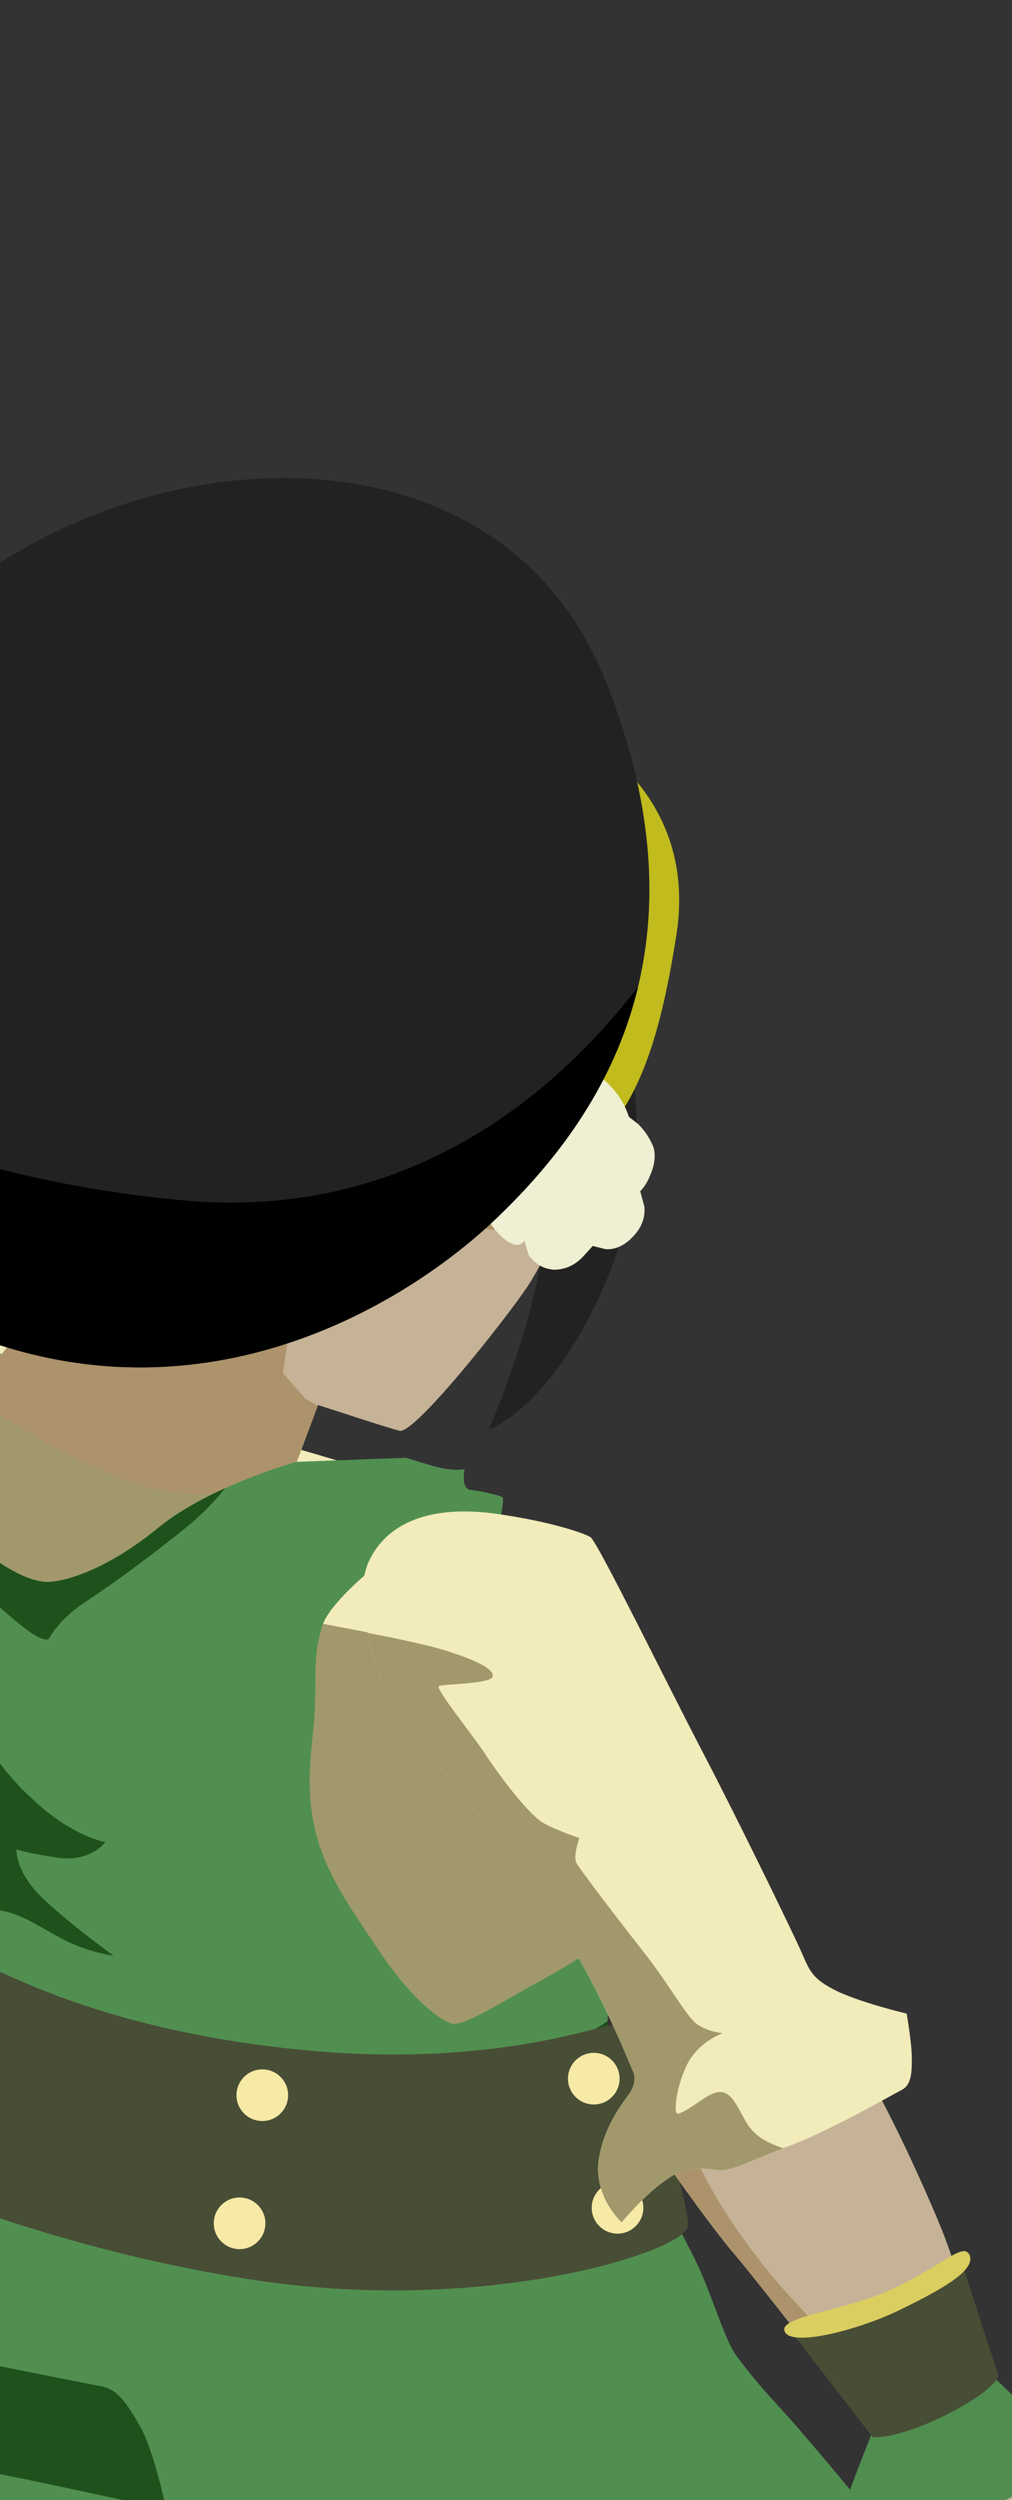 <?xml version="1.0" encoding="utf-8"?>
<!-- Generator: Adobe Illustrator 23.0.0, SVG Export Plug-In . SVG Version: 6.00 Build 0)  -->
<svg version="1.1" id="Layer_2" xmlns="http://www.w3.org/2000/svg" xmlns:xlink="http://www.w3.org/1999/xlink" x="0px" y="0px"
	 viewBox="0 0 98 242" style="enable-background:new 0 0 98 242;" xml:space="preserve">
<rect x="0" y="0" width="98" height="242" fill="#333333" stroke="none"/>
<style type="text/css">
	.st0{fill:#C5B297;}
	.st1{clip-path:url(#XMLID_6_);fill:#AD936B;}
	.st2{clip-path:url(#XMLID_11_);fill:#A1996B;}
	.st3{fill:#222222;}
	.st4{clip-path:url(#XMLID_12_);fill:#AD936B;}
	.st5{fill:#C1BB1D;}
	.st6{fill:#EFEFD3;}
	.st7{clip-path:url(#XMLID_13_);}
	.st8{clip-path:url(#XMLID_14_);fill:#1E511C;}
	.st9{fill:#484D35;}
	.st10{fill:#F6EAA6;}
	.st11{clip-path:url(#XMLID_15_);fill:#AD936B;}
	.st12{fill:#508E50;}
	.st13{fill:#DACE60;}
	.st14{clip-path:url(#XMLID_16_);fill:#A1996B;}
	.st15{clip-path:url(#XMLID_17_);fill:#AD936B;}
</style>
<polygon id="legs" class="st0" points="-43.4,269 -51.1,278.1 29.8,293.5 39,287.8 24,266.1 "/>
<g id="arm-l">
	<defs>
		<path id="XMLID_4_" d="M-44.9,150.4c0,0-5.3,2.3-13.5,7.2c-8.2,5-21.9,13.8-25.9,17c-5.7,4.6,16.1,3.1,16.1,3.1s1.8-1.7,8.9-4.1
			s16-5,20.1-7.2C-35,164.3-44.9,150.4-44.9,150.4z"/>
	</defs>
	<use xlink:href="#XMLID_4_"  style="overflow:visible;fill:#C6B397;"/>
	<clipPath id="XMLID_6_">
		<use xlink:href="#XMLID_4_"  style="overflow:visible;"/>
	</clipPath>
	<path id="shadow_4_" class="st1" d="M-89.6,188c0,0,8,1.8,9.7,2.2s2.1,0.5,2.2,0.5s0.5-1.4,0.5-1.4s2.1,2.2,3.5,3.7
		s1.6,1.8,1.6,1.8l3.3,1.5l-1.1,4.3l-22.9-5.7L-89.6,188z"/>
</g>
<g id="shirt">
	<defs>
		<path id="XMLID_3_" d="M-12.7,129.4c0,0-2.4-1-5.7,1.7c-3.3,2.8-12.2,9.6-15.3,11.9c-3.1,2.3-4.9,3.8-6.2,3.5s-3.5-0.7-3.5-0.7
			s-1.6,0.5-2.8,6.3s-0.3,8.7,1.7,11.7c2.1,3,3.1,2.7,5,4.2c2.4,1.9,7.1,2.7,7.1,2.7l1.2-4.6c0,0-0.9-0.9-0.5-1.4
			c0.3-0.5,3.7-1.7,3.7-1.7s-1-0.1-0.3-2.4c0.7-2.2,6-4.2,8.1-5.1c2.2-0.9,12.1-3.9,12.1-3.9L39,206.5l17.4-12.9l3.2-9.8l-13.2-38.4
			L27,139.7c0,0-33.1-15-33.3-14.8C-6.4,125.2-12.7,129.4-12.7,129.4z"/>
	</defs>
	<use xlink:href="#XMLID_3_"  style="overflow:visible;fill:#F2EBBA;"/>
	<clipPath id="XMLID_11_">
		<use xlink:href="#XMLID_3_"  style="overflow:visible;"/>
	</clipPath>
	<path id="shadow_3_" class="st2" d="M-18.2,143.7l-5.3-1.5c0,0-0.3-0.9,0.4-1.8c-2.2-0.2-5.2,1-9.7,3.9s-6.5,4.3-7.3,8.4
		c-0.4-0.4-0.4-1.5-0.4-1.5s-2.2-0.9-2.5,0.4c-0.3,1.4,0.7,2.9,1.2,4.5c0.5,1.7,0.5,2.5,0.5,2.5s-1.5,0.3-3.1-1.1s-3.2-3.8-3.2-3.8
		l-0.6,8.9l-0.6,9.4l22,3.4l81.5,28.7l5.8-16.2l-24.4-29.8l-8.3-1.6l-0.6-16.3L9,132.8l-19.1-3.8L-18.2,143.7z"/>
</g>
<g id="head_1_">
	<path class="st3" d="M61,102.5c0,0,2.6,10.5-2.6,22.2s-11.1,13.7-11.1,13.7s3.4-7.5,5-15.8s0.5-14.9,0.5-14.9L61,102.5z"/>
	<g id="face">
		<defs>
			<path id="XMLID_2_" d="M54.1,118.4c0,0-1,3-3,6.1c-2,3-10.5,13.8-12.3,14c-0.4,0-7-2.2-8-2.5l-2.1,5.6c0,0-4.4,3.9-12.2,2.8
				c-7.8-1.1-19.3-9.3-19.3-9.3l18.9-25.5l28.1-7.6l8.4,5.8L54.1,118.4z"/>
		</defs>
		<use xlink:href="#XMLID_2_"  style="overflow:visible;fill:#C6B397;"/>
		<clipPath id="XMLID_12_">
			<use xlink:href="#XMLID_2_"  style="overflow:visible;"/>
		</clipPath>
		<path id="shadow_2_" class="st4" d="M51.8,117.9c0,0-1.8,1.6-5.1,1c-3.3-0.6-5.1-1-5.1-1s0.7-1.7,0.9-2.4c-2,0.3-5.7,2.4-5.7,2.4
			l2.2-7l-5,4.7c0,0-3.4,2.4-4.5,6.1c-1.1,3.7-2.1,11.2-2.1,11.2l2.2,2.5c0,0,1.1,0.8,4.1,1.7c3,1,5.6,1.9,5.6,1.9l-2.5,2.9
			l-20.9,6.6l-25.1-16.1l28.7-18.1l24.8-14.5l11.5,6.6l0.6,10.7L51.8,117.9z"/>
	</g>
	<path class="st5" d="M49.8,67.8c0,0,18.4,5.4,15.7,22.7s-6.7,20.9-17.5,27.4S49.8,67.8,49.8,67.8z"/>
	<path class="st6" d="M55.3,105c-0.5-0.2-1.1-0.4-1.7-0.4c-0.7,0.1-1.2,0.3-1.3,0.8c-0.2,0.2-0.2,0.4-0.2,0.7
		c-0.3-0.1-0.7-0.1-1.1-0.1c-0.6,0.1-1.2,0.4-1.6,0.9c-0.3,0.4-0.5,0.9-0.5,1.5c0,0.4,0.1,0.7,0.2,0.9c-0.2-0.1-0.5-0.1-0.7-0.2
		c-0.5,0.1-0.8,0.5-1,1.2c-0.3,1.1-0.2,2.4,0.3,3.7l-0.7,1.6c-0.2,1.4,0.2,2.6,1,3.5c0.8,0.9,1.4,1.3,2,1.4c0.4,0,0.6-0.2,0.8-0.4
		l0.4,1.4c0.7,0.9,1.4,1.3,2.4,1.4c1.1,0,2-0.4,2.8-1.2l1-1.1l1.2,0.3c0.9,0.1,1.8-0.3,2.6-1.1c0.9-0.9,1.3-1.9,1.2-3l-0.4-1.5
		c0.4-0.4,0.7-0.9,0.9-1.4c0.5-1.1,0.6-2,0.4-2.8c-0.3-0.8-0.8-1.6-1.5-2.3l-0.9-0.7c-0.1-0.3-0.2-0.6-0.5-1.2
		c-0.4-0.8-1-1.5-1.7-2.2c-0.6-0.5-1.2-0.5-1.8,0c-0.4,0.2-0.7,0.4-0.9,0.7C55.9,105.4,55.7,105.2,55.3,105z"/>
	<g>
		<defs>
			<path id="XMLID_5_" d="M-8.2,61.1c-20.7,21.1-24.9,52.6,0.1,65.7s46.8,0.1,56.2-8.9s21.3-25.2,10.5-52.1S10.3,42.2-8.2,61.1z"/>
		</defs>
		<use xlink:href="#XMLID_5_"  style="overflow:visible;fill:#222222;"/>
		<clipPath id="XMLID_13_">
			<use xlink:href="#XMLID_5_"  style="overflow:visible;"/>
		</clipPath>
		<path class="st7" d="M67.9,85.8c0,0-15.3,33.5-50,30.4c-34.7-3.1-53-20.1-53-20.1l-5.1,29.9l102.4,28.2L67.9,85.8z"/>
	</g>
</g>
<g id="overalls">
	<defs>
		<path id="XMLID_9_" d="M-14.4,130.1c0,0-2.6,6.6-3.4,8.8c-0.9,2.3-1.6,4.2-1.1,4.8s3.6,5.4,6.7,10.8s5,9.8,6.2,16.9
			c1.3,7.1,0.9,8.3-0.1,13.1c-0.3,1.2-0.9,6.7-4.7,13c-1,1.7-3.5,10.7-4.6,12.5c-1.8,3-5,8.9-7.2,12.2c-2.5,3.8,0.7,6.3-2,9.9
			c-9.7,13-18.8,16.4-21.3,17.7c-2.5,1.3-2.6,3.4-4.6,5.6c-2,2.2-2.9,3.7-4.4,4.4c2.7,2.3,8.1,7.5,11.3,11c3.2,3.5,5.8,7.6,5.8,7.6
			l40,8c0,0,7.9-3.9,13.7-7.5s7.5-4.8,8.8-6.4c1.7,1.6,2.6,2.8,3.5,4.6c0.9,1.8,0.7,3.7,1.3,4.5c0.6,0.8,2,0.7,4.8,4.4
			c2.8,3.7,7.8,9.8,7.8,9.8l10,1.7c0,0,9.5-1.7,16.3-2.6s8.9-0.8,9.6-1.2c0.7-0.5,4.7-5.5,11.5-10.2c6.7-4.7,9.5-5.6,13-5.3
			c-1.5-6-8.6-18.3-8.6-18.3l-10.4-17.5c0,0-4.8-5.8-7.2-8.5c-2.4-2.6-3.6-4-5-5.9c-1.3-1.8-2.4-6.3-4.4-10.1s-4.8-9.8-4.8-9.8
			l-1.7-3.5c0,0-0.3-1.1-0.7-1.5c-0.4-0.5-1.1-0.5-1.1-0.8c-0.1-0.3,0.4-10.1,0.4-10.1l-2.4-3c0,0-3,1.9-5.5,3.2
			c-2.5,1.4-6,3.6-7.2,3.5c-1.2-0.2-4.1-2.5-7-6.8c-2.9-4.3-5.6-8-6.5-12.5c-0.9-4.5-0.1-7.4,0.1-11.4c0.1-4-0.1-5.2,0.7-7.8
			c0.8-2.6,6.4-6.8,6.4-6.8l10.8-3.2c0,0,0.4-2.2,0.3-2.4c0-0.3-3-0.8-3.2-0.8c-0.9-0.2-0.5-2-0.5-2s-1.1,0.3-3.4-0.4
			c-2.3-0.7-2.3-0.7-2.3-0.7l-10.6,0.4c0,0-8.4,2.3-13.4,6.4s-9.4,5.4-11.1,5.2s-4.5-1.5-8.4-5.3c-3.9-3.8-5.7-5.5-5.1-9
			c0.7-3.5,2.9-3.7,2.9-3.7l4.5-2.9l-7.4-2.5L-14.4,130.1z"/>
	</defs>
	<use xlink:href="#XMLID_9_"  style="overflow:visible;fill:#518F50;"/>
	<clipPath id="XMLID_14_">
		<use xlink:href="#XMLID_9_"  style="overflow:visible;"/>
	</clipPath>
	<path id="shadow_12_" class="st8" d="M-16.7,132.9c0,0,2.3,3.9,3.3,5.9s2.1,4.5,2.4,4.8c0.3,0.3,0.7,0.4,1.4,1.2s2.6,4.3,5.9,7.4
		c3.3,3.1,6.1,5.6,7.3,6.2c1.2,0.6,1.2,0.1,1.2,0.1s1-1.9,3.7-3.6c2.6-1.7,6.9-4.9,9.7-7.2c2.8-2.3,4.4-4.7,4.4-4.7l0.3-9l-39.3-9.4
		L-16.7,132.9z"/>
	<path id="shadow_11_" class="st8" d="M-12.8,155.3c0,0,3.3,1.9,7.4,7.4c4.1,5.5,4.5,7.7,8.5,11.4c3.9,3.7,7.1,4.2,7.1,4.2
		s-1.4,2-4.7,1.5c-3.3-0.5-3.9-0.8-3.9-0.8s-0.2,2.2,2.7,4.9c2.8,2.6,6.7,5.4,6.7,5.4s-2.5-0.3-5.1-1.7s-4.2-2.6-6.7-2.8
		s-4.6,0.6-4.6,0.6l-4-4.6L-12.8,155.3z"/>
	<path id="shadow_10_" class="st8" d="M59.7,195.1c0,0-6.7,4.2-8.3,5.2c-1.6,1.1-2.6,2.1-4,3.5s-4.1,4.1-9.8,6.9s-8.8,3.8-10.8,3.5
		s-8.5-5-8.5-5s4.8,4.8,9.9,6.8c5.1,2,12.5,3.8,13.4,4c0.9,0.2,0.9-0.4,2.2-1.7c1.3-1.3,4.9-4.1,9.1-6.2s6.7-3.7,6.7-3.7l5.9-4.7
		L59.7,195.1z"/>
	<path id="shadow_9_" class="st8" d="M-1.2,228.8c0,0,9.6,1.9,11.1,2.2c1.5,0.3,2.4,1.6,3.8,4.1c1.3,2.5,2.4,7.8,2.4,7.8
		s-18.2-4-18.4-3.8c-0.2,0.3-0.9,3-0.6,6c0.3,3,1.6,6.2,1.6,6.2s-3.5,0.1-7.6,1.7s-5.2,3.5-4.8,4.1c0.4,0.6,3.2,1.6,9.2,2.9
		s14.4,1,14.4,1s-0.3,1.7-0.2,2c0.2,0.3,0.9,1,4.8,1.2c3.8,0.2,8.6-0.8,15.1,0.8c6.5,1.5,9,5.4,9.4,10c0.4,4.6,1.5,9.3,2.5,9.7
		c1,0.4,8.9-1.6,13.2-2.7s7.6-2.1,10.1-3.3c-0.9,5.8-3,16.7-2.8,16.8c0.2,0,4.4-3.8,12.9-6.9c8.5-3.1,16-4.6,16-4.6L78,303.9
		l-91.8-14l0.9-7c0,0,0.6-3.2-3.4-6.8c-4-3.6-5.4-4.1-7.7-6.6c-2.3-2.5-2.5-3.5-2.5-3.5s1.5-1.9,6.7-1.4s5.6,0.7,5.7,0.4
		c0.1-0.3-0.5-0.9-0.6-1.5s0-1.1,0-1.1s-2.7-0.9-3.6-1c-0.9-0.1-6.4,2.4-12.4,0.7c-5.9-1.7-7.4-3.9-8.6-5.4c-1.2-1.5-2.1-2.9-2.6-3
		c-0.4-0.1-1.5,1.7-4.3,4.5c-2.7,2.8-5,4.2-5,4.2s0.9-3.2,0.5-4.2s-2.1-2.1-2.1-2.1l24.8-33.8L-1.2,228.8z"/>
</g>
<path id="belt" class="st9" d="M-8,186.8c-0.4,0.3-8.7,19.4-8.8,20.5c-0.1,1.1,19,10,41.5,13.4s41.6-2.8,41.9-5.2
	s-5.2-19.2-6.4-19.6c-1.2-0.4-11.9,4.6-32.1,2.4C3,195.6-7,186.2-8,186.8z"/>
<g id="studs">
	<circle class="st10" cx="59.8" cy="213.7" r="2.5"/>
	<circle class="st10" cx="-5.1" cy="194.3" r="2.5"/>
	<circle class="st10" cx="-9.4" cy="205" r="2.5"/>
	<circle class="st10" cx="25.4" cy="202.8" r="2.5"/>
	<circle class="st10" cx="23.2" cy="215.2" r="2.5"/>
	<circle class="st10" cx="57.5" cy="201.2" r="2.5"/>
</g>
<g id="arm">
	<defs>
		<path id="XMLID_8_" d="M84.7,202c0,0,2.6,4.6,6,12.6c3.4,8,2.2,9.8,5.1,15c2.9,5.1,5.8,13.1,6.9,16.5c1,3.4,1.3,5.5,0.5,5.7
			c-0.8,0.3-1.8-0.4-3,0.6s-4.1,3-6.6,4c-2.4,1-2.9,1.6-5.6,0.8s-4.5-1.3-5.5-1.8c-1-0.5-0.9-1.1,0-2c0.9-0.9,1.6-2.4,1.8-4
			c0.2-1.6-1.8-3.4-1.4-5.3c0.4-2,2.3-6.5,2.4-7.2c0.1-0.7,0.2-0.7-0.7-1.7S74,221.6,71.3,218.4c-2.7-3.1-8-10.8-8-10.8L84.7,202z"
			/>
	</defs>
	<use xlink:href="#XMLID_8_"  style="overflow:visible;fill:#C6B397;"/>
	<clipPath id="XMLID_15_">
		<use xlink:href="#XMLID_8_"  style="overflow:visible;"/>
	</clipPath>
	<path id="shadow_8_" class="st11" d="M67.2,208.4c0,0,1.5,4.2,6.6,10.7c5.7,7.3,15,14.6,15,14.6s-1.6,6.5-2.2,7.1
		c-0.6,0.7-4.7,2.7-4.7,2.7l-20.3-32.8L67.2,208.4z"/>
</g>
<g id="breacelet-r">
	<path class="st12" d="M84.6,235.1c0,0-2.5,6.2-2.8,7.5c-0.3,1.3,1.9,2.7,8.2,1.7s7.4-2.7,10.8-3.9c3.5-1.2,2.9-3.1,2.9-3.1
		l-8.8-8.5L84.6,235.1z"/>
	<path class="st9" d="M86,222.9c-4.6,2.2-9.3,2.9-9.3,2.9l7.8,10.1c0,0,2.1,0.3,7-2.1c4.8-2.4,5.2-3.8,5.2-3.8L93,218.6
		C93,218.6,90.6,220.6,86,222.9z"/>
	<path class="st13" d="M86.1,221.7c-4.4,2-10.8,2.5-10.1,4s7.2-0.2,11.1-2.1s7.4-3.8,6.8-5.3C93.3,216.9,91.2,219.4,86.1,221.7z"/>
</g>
<g id="sleeve">
	<defs>
		<path id="XMLID_7_" d="M57.2,148.8c0.8,0.7,7.4,14.2,10.8,20.7c3.4,6.5,8.6,17.2,9.5,19.2c0.9,2,1,2.8,3.7,4.1
			c2.7,1.2,6.6,2.1,6.6,2.1s0.5,2.9,0.5,4.3c0,1.3,0,2.6-1,3.1c-1,0.5-6.6,3.8-11.1,5.5c-4.5,1.7-5.5,2.5-7,2.2
			c-1.5-0.2-3-0.2-4.4,0.8c-2.1,1.3-4.6,4.3-4.6,4.3s-2.8-2.5-2.2-6.2c0.6-3.6,2.8-5.9,3.1-6.5c0.3-0.5,0.5-1.3,0.2-1.9
			c-0.3-0.6-3.9-10.1-9.9-18.2c-5.9-8.1-14.2-17.2-15.2-21.6c-1-4.4-1.5-6.9-0.6-9.3c1-2.4,3.9-6,12.3-4.9
			C53.6,147.3,56.8,148.5,57.2,148.8z"/>
	</defs>
	<use xlink:href="#XMLID_7_"  style="overflow:visible;fill:#F2EBBA;"/>
	<clipPath id="XMLID_16_">
		<use xlink:href="#XMLID_7_"  style="overflow:visible;"/>
	</clipPath>
	<path id="shadow_7_" class="st14" d="M34.8,157.9c0,0,6.1,1.1,8.8,2c2.7,0.9,4.3,1.7,4.1,2.4c-0.2,0.7-4.9,0.7-5.2,0.9
		c-0.3,0.3,2.7,4,4.3,6.3c1.5,2.3,4.4,6.2,5.9,7c1.5,0.8,3.4,1.4,3.4,1.4s-0.6,1.7-0.3,2.4c0.4,0.7,3.9,5.3,6.5,8.6
		c2.6,3.3,4.2,6.4,5.3,7.1s2.4,0.8,2.4,0.8s-2.2,0.7-3.4,2.9c-1.1,2.2-1.3,4.4-1.1,4.8c0.2,0.4,1.9-0.9,2.7-1.4
		c0.8-0.5,1.9-1.2,2.9,0.3c1,1.5,1.1,2.4,2.4,3.4c1.3,1,3.7,1.5,3.7,1.5l-7.1,10l-15.1-3.6l-25.8-57.1L34.8,157.9z"/>
</g>
<g id="hand-l">
	<defs>
		<path id="XMLID_10_" d="M-84.2,174.7c-5.7,4.6-6.6,12-6.5,12.4c0.2,0.4,1.3,0.4,1.7,0.8c0.3,0.4,3.1,4.2,3.4,4.7
			c0.3,0.6,1.2,0.7,2.2,0.6c1-0.1,1.7-0.2,2.8,0.1c1.1,0.3,1.9,0.6,3.8,1.7c1.8,1.1,5.8,3.4,5.8,3.4s0.8-1.5,0.4-2
			c-0.4-0.5-1.8-1.4-1.7-1.9c0.1-0.4,2-5.4,2.8-7s2.1-4.7,2.3-6c0.3-1.3-1-3.8-1-3.8S-80.3,171.4-84.2,174.7z"/>
	</defs>
	<use xlink:href="#XMLID_10_"  style="overflow:visible;fill:#C6B397;"/>
	<clipPath id="XMLID_17_">
		<use xlink:href="#XMLID_10_"  style="overflow:visible;"/>
	</clipPath>
	<path id="shadow_13_" class="st15" d="M-89.6,188c0,0,8,1.8,9.7,2.2s2.1,0.5,2.2,0.5s0.5-1.4,0.5-1.4s2.1,2.2,3.5,3.7
		s1.6,1.8,1.6,1.8l3.3,1.5l-1.1,4.3l-22.9-5.7L-89.6,188z"/>
</g>
<g id="bracelet-l">
	<path class="st12" d="M-85.2,171.7l8.8-2.9l8.7,8.1c0,0,1.3,1.9,0.6,5.5c-0.8,3.6-1.5,4.5-1.5,4.5s-4.7-1.6-6.3-3.6
		c-1.6-2-8.9-4.7-10.2-7S-85.2,171.7-85.2,171.7z"/>
	<path class="st9" d="M-77.5,168.8c0,0-1.5,3,2.4,6.3c3.9,3.3,7.7,2.7,7.7,2.7l10.3-4.4c0,0-3.6-0.8-6.5-5.5c-3-4.8-1.7-6.5-1.7-6.5
		L-77.5,168.8z"/>
	<path class="st13" d="M-64.6,168.3c3.4,4.8,7.2,6.3,8.3,5.5c1.3-1-3.4-1.2-6.6-6.1c-3.2-4.9-1-7-2.2-7.1
		C-66.7,160.5-67.4,164.3-64.6,168.3z"/>
</g>
</svg>
